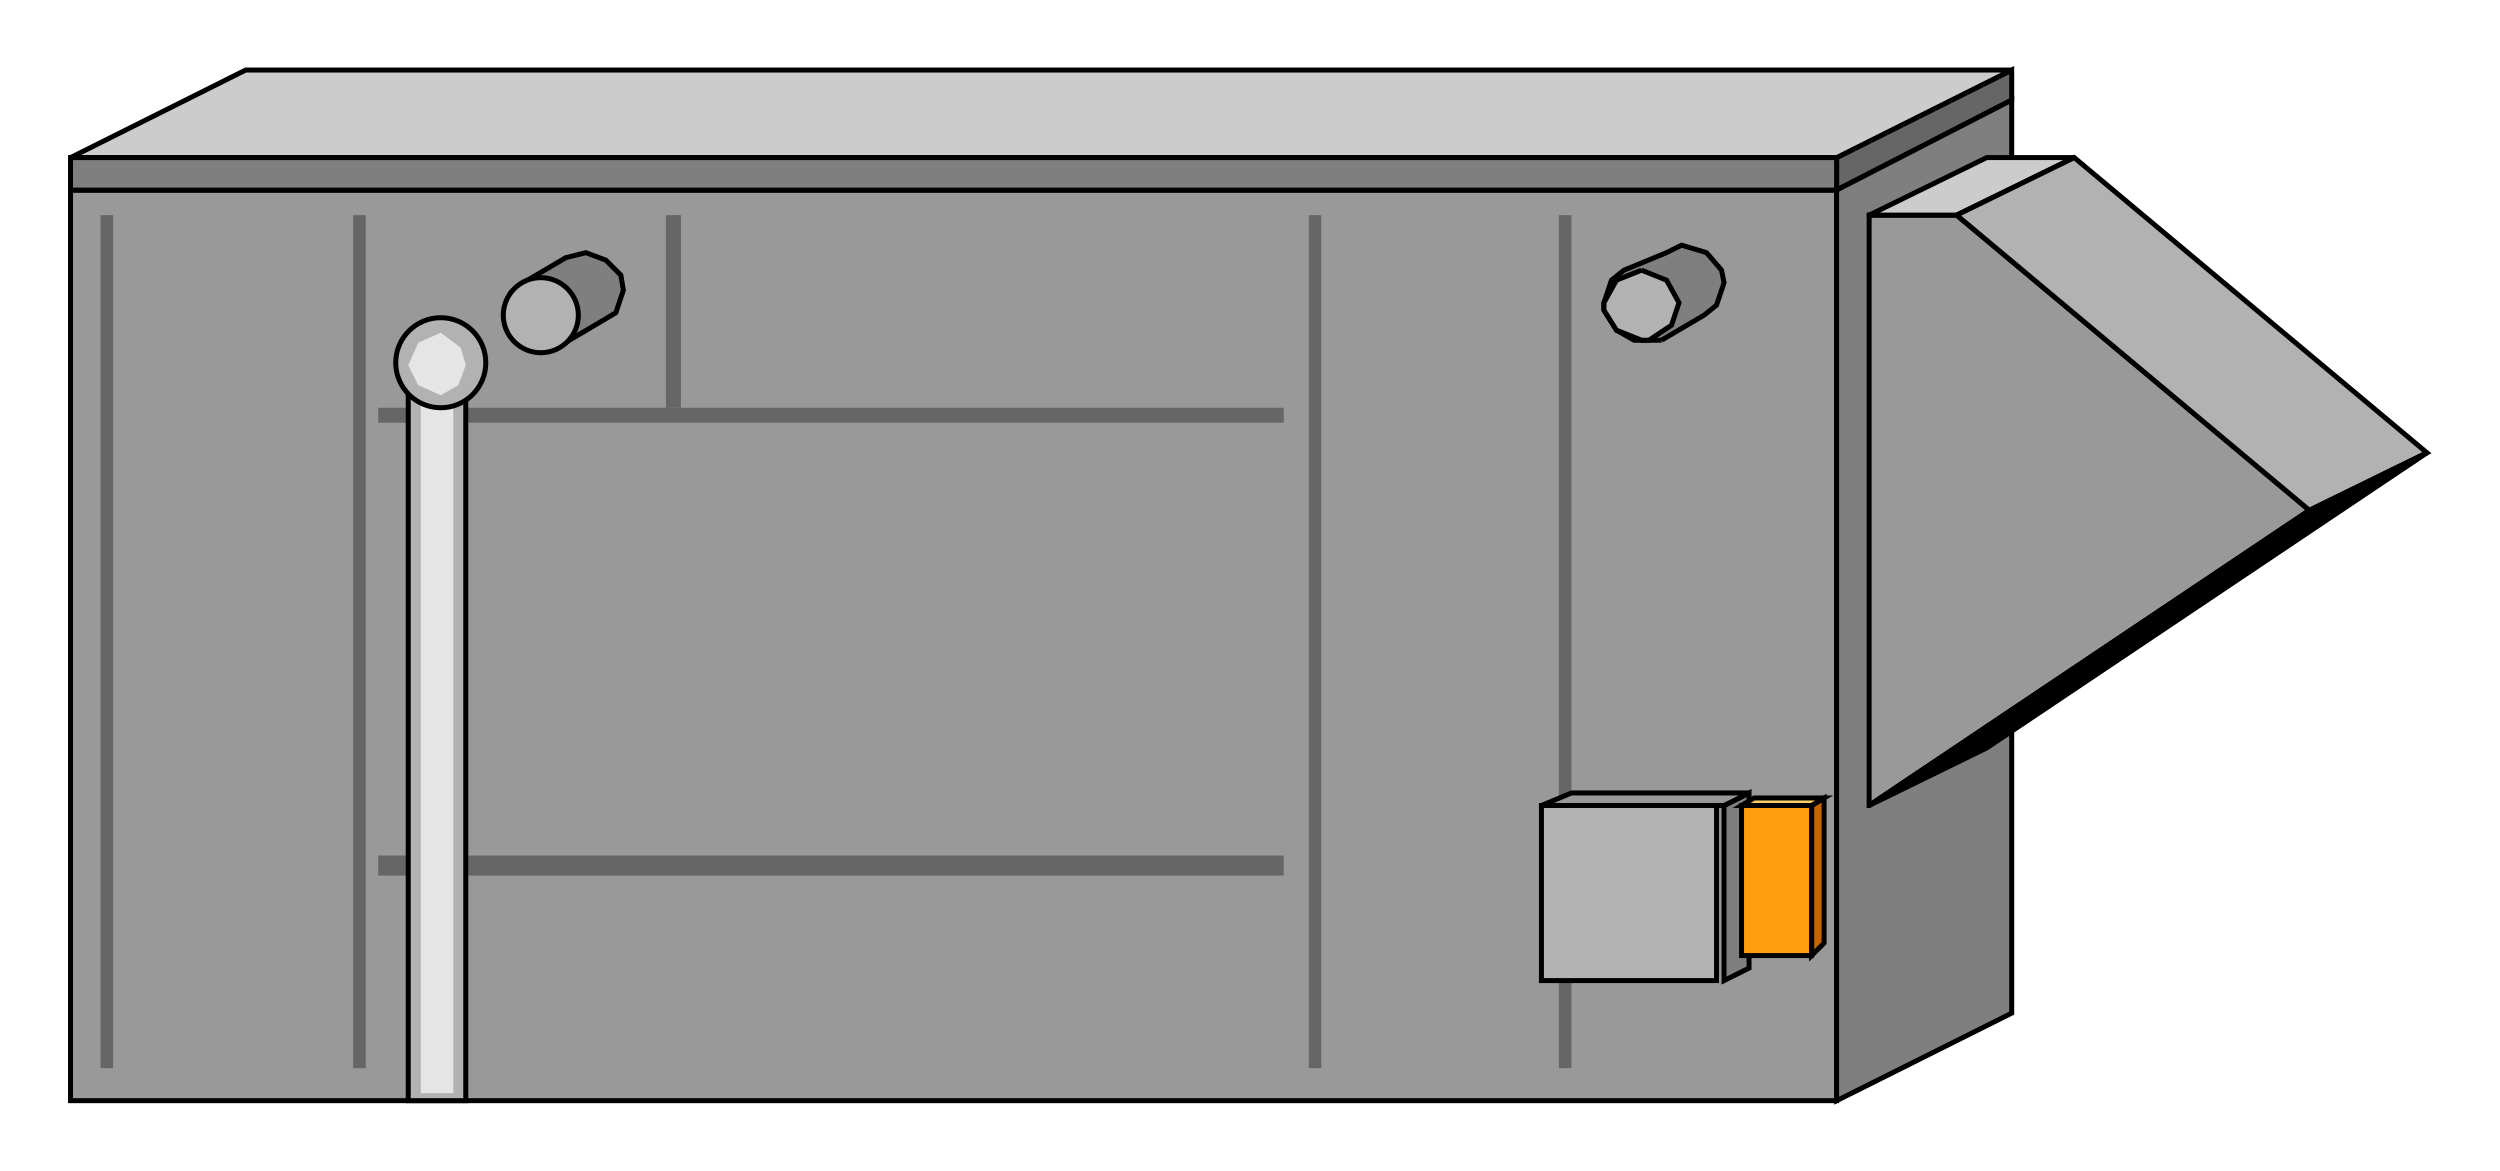  

<svg xmlns:agg="http://www.example.com" xmlns="http://www.w3.org/2000/svg" width="1.608in" height="0.753in" viewBox="0 0 999 468">

<path style="fill:#999;stroke:#000;stroke-width:2" d="M28,76 l706,0 0,364 -706,0 0,-364z" />
<path style="fill:#666;stroke:#000;stroke-width:2" d="M734,76 l0,-13 70,-35 0,12 -70,36z" />
<path style="fill:#ccc;stroke:#000;stroke-width:2" d="M804,28 l-70,35 -706,0 70,-35 706,0z" />
<path style="fill:#7f7f7f;stroke:#000;stroke-width:2" d="M689,392 l0,-70 10,-5 0,70 -10,5z" />
<path style="fill:#7f7f7f;stroke:#000;stroke-width:2" d="M734,440 l70,-35 0,-365 -70,36 0,364z" />
<path style="fill:#7f7f7f;stroke:#000;stroke-width:2" d="M28,63 l706,0 0,13 -706,0 0,-13z" />
<path style="fill:#666" d="M623,427 l0,-341 5,0 0,341 -5,0z" />
<path style="fill:#666" d="M523,427 l0,-341 5,0 0,341 -5,0z" />
<path style="fill:#666" d="M151,342 l362,0 0,8 -362,0 0,-8z" />
<path style="fill:#666" d="M266,163 l0,-77 6,0 0,77 -6,0z" />
<path style="fill:#666" d="M151,163 l362,0 0,6 -362,0 0,-6z" />
<path style="fill:#666" d="M40,427 l0,-341 5,0 0,341 -5,0z" />
<path style="fill:#666" d="M141,427 l0,-341 5,0 0,341 -5,0z" />
<path style="fill:#999;stroke:#000;stroke-width:2" d="M616,322 l12,-5 71,0 -10,5 -73,0z" />
<path style="fill:#b2b2b2;stroke:#000;stroke-width:2" d="M163,158 l23,0 0,282 -23,0 0,-282z" />
<path style="fill:#e5e5e5" d="M168,161 l13,0 0,276 -13,0 0,-276z" />
<circle style="fill:#b2b2b2;stroke:#000;stroke-width:2" cx="176" cy="145" r="18" />
<path style="fill:#e5e5e5" d="M176,133 l8,6 2,7 -3,8 -7,4 -9,-4 -4,-8 4,-9 9,-4z" />
<path style="fill:#7f7f7f;stroke:#000;stroke-width:2" d="M664,136 l-1,0 -10,0 -7,-4 -5,-8 0,-3 3,-9 5,-4 17,-7 6,-3 10,3 6,7 1,5 -3,9 -5,4 -17,10z" />
<path style="fill:#7f7f7f;stroke:#000;stroke-width:2" d="M224,138 l-8,3 -8,-3 -6,-7 -1,-5 3,-9 5,-4 17,-10 8,-2 8,3 6,6 1,6 -3,9 -5,3 -17,10z" />
<path style="fill:#b2b2b2;stroke:#000;stroke-width:2" d="M616,322 l70,0 0,70 -70,0 0,-70z" />
<path style="fill:#b2b2b2;stroke:#000;stroke-width:2" d="M656,108 l10,4 5,9 -3,9 -9,6 -3,0 -10,-4 -5,-8 0,-3 5,-9 10,-4z" />
<circle style="fill:#b2b2b2;stroke:#000;stroke-width:2" cx="216" cy="126" r="15" />
<path style="fill:#999;stroke:#000;stroke-width:2" d="M747,322 l0,-236 35,0 141,118 -176,118z" />
<path style="fill:#ccc;stroke:#000;stroke-width:2" d="M747,86 l47,-23 35,0 -47,23 -35,0z" />
<path style="fill:#b2b2b2;stroke:#000;stroke-width:2" d="M782,86 l47,-23 141,118 -47,23 -141,-118z" />
<path style="fill:#000;stroke:#000;stroke-width:2" d="M923,204 l47,-23 -176,118 -47,23 176,-118z" />
<path style="fill:#c46300;stroke:#000;stroke-width:2" d="M724,382 l0,-60 5,-3 0,58 -5,5z" />
<path style="fill:#ffd166;stroke:#000;stroke-width:2" d="M696,322 l5,-3 28,0 -5,3 -28,0z" />
<path style="fill:#ff9e0f;stroke:#000;stroke-width:2" d="M696,322 l28,0 0,60 -28,0 0,-60z" />

</svg>

